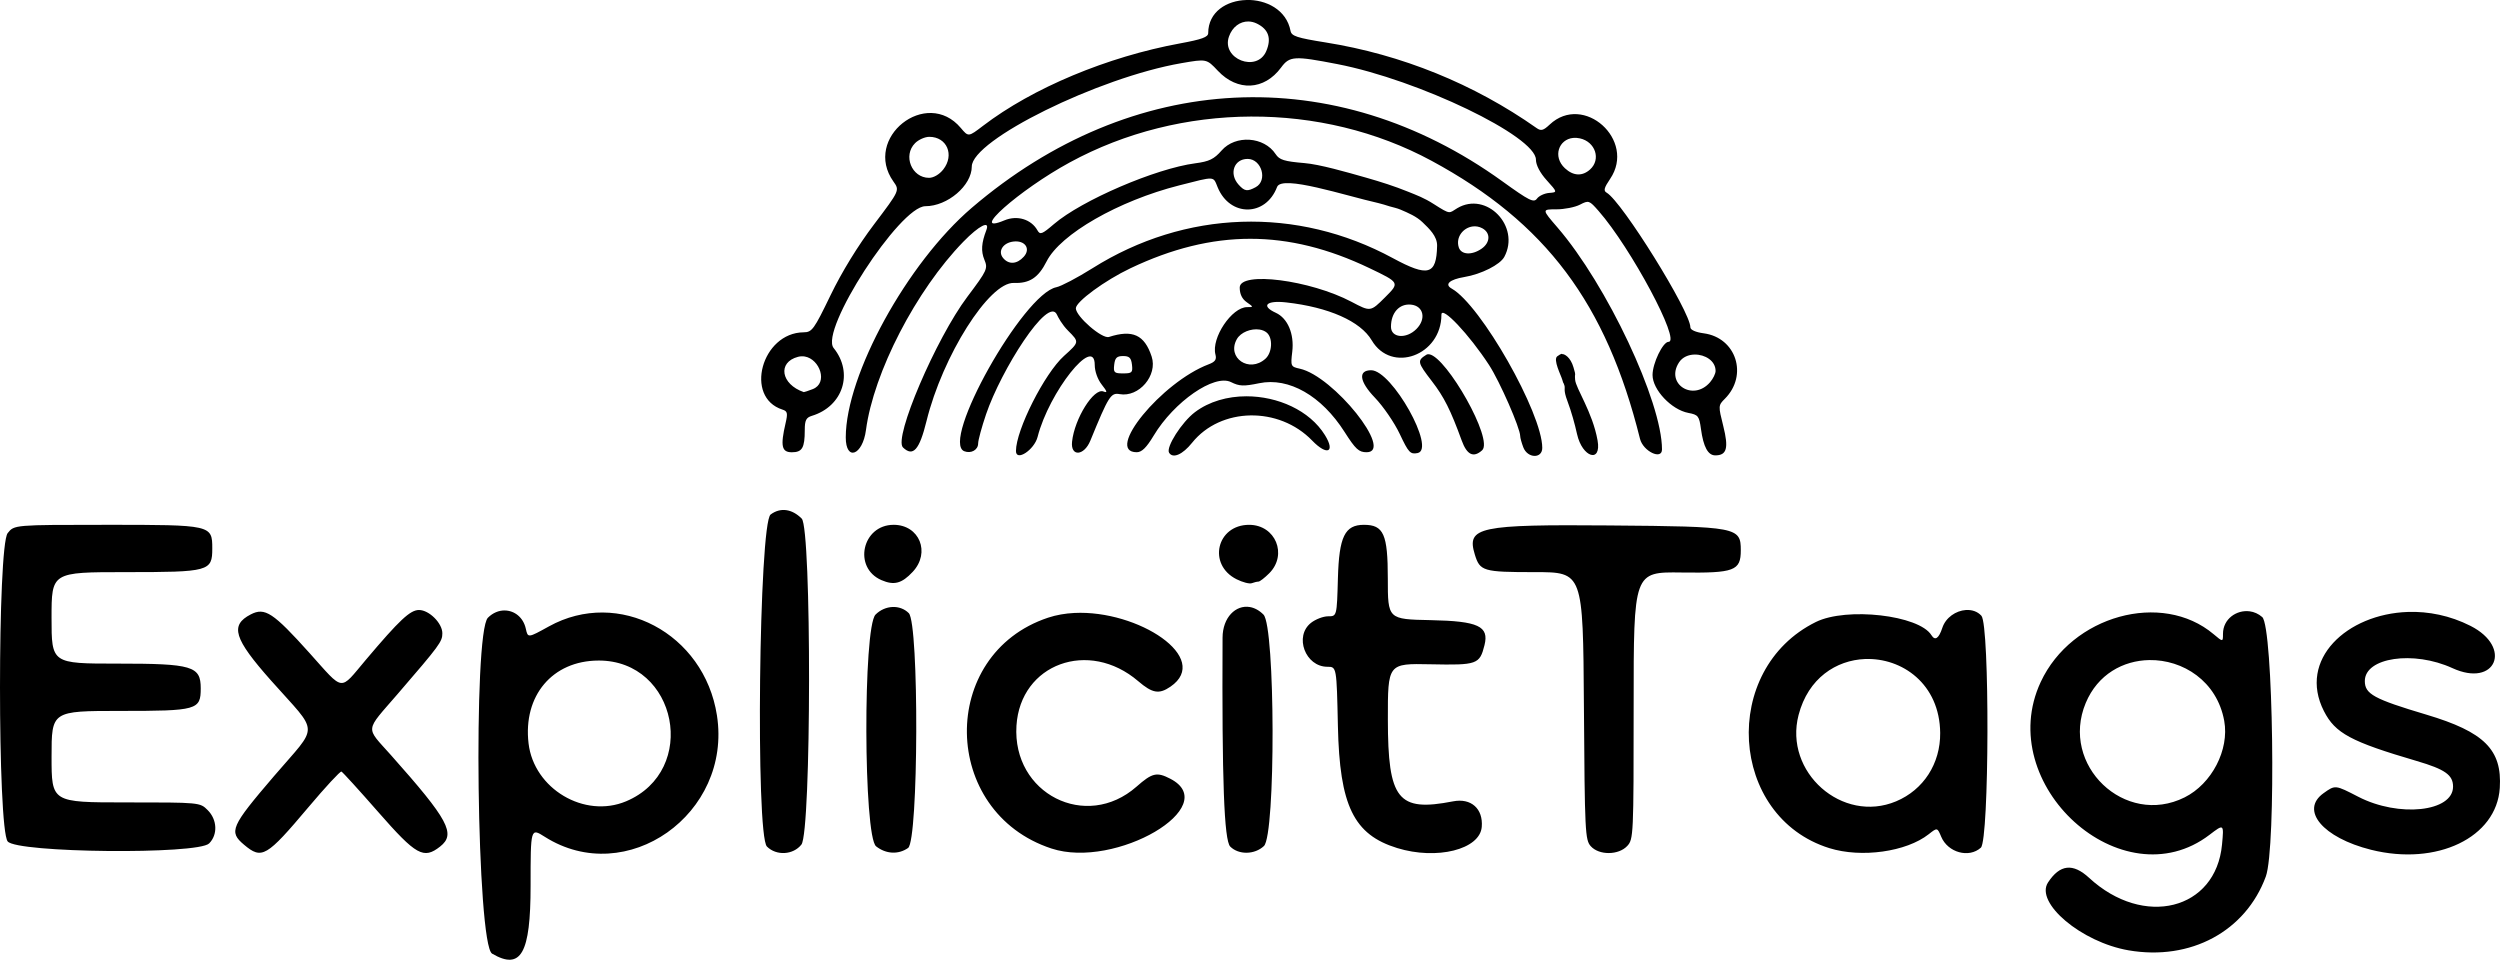 <?xml version="1.0" encoding="UTF-8" standalone="no"?>
<!-- Created with Inkscape (http://www.inkscape.org/) -->

<svg
   width="197.036mm"
   height="75.643mm"
   viewBox="0 0 197.036 75.643"
   version="1.1"
   id="svg1"
   xml:space="preserve"
   xmlns="http://www.w3.org/2000/svg"
   xmlns:svg="http://www.w3.org/2000/svg"><defs
     id="defs1" /><g
     id="layer1"
     transform="translate(-8.957,-93.285)"><path
       d="m 107.19,93.286 c -1.542,0.04 -3.005,0.922 -3.009,2.609 -7.1e-4,0.311 -0.504,0.496 -2.207,0.808 -5.744,1.052 -11.638,3.517 -15.545,6.502 -1.148,0.877 -1.148,0.877 -1.744,0.168 -2.708,-3.221 -7.754,0.789 -5.312,4.221 0.496,0.697 0.496,0.697 -1.526,3.372 -1.274,1.685 -2.543,3.753 -3.431,5.589 -1.309,2.708 -1.46,2.915 -2.121,2.921 -3.307,0.029 -4.701,5.128 -1.666,6.092 0.391,0.124 0.427,0.279 0.243,1.07 -0.417,1.798 -0.311,2.292 0.492,2.292 0.818,0 1.02,-0.346 1.02,-1.744 0,-0.777 0.106,-0.989 0.559,-1.127 2.456,-0.747 3.303,-3.384 1.717,-5.345 -1.123,-1.388 5.209,-11.175 7.231,-11.177 1.75,-0.002 3.654,-1.629 3.657,-3.125 0.004,-2.096 9.974,-7.014 16.519,-8.149 1.987,-0.344 1.987,-0.344 2.872,0.597 1.551,1.651 3.658,1.546 4.984,-0.25 0.674,-0.913 1.027,-0.935 4.433,-0.274 6.41,1.244 15.652,5.691 15.655,7.533 7.4e-4,0.427 0.319,1.036 0.852,1.626 0.851,0.942 0.851,0.943 0.187,0.996 -0.365,0.029 -0.796,0.23 -0.956,0.447 -0.254,0.344 -0.602,0.17 -2.732,-1.365 -13.223,-9.53 -29.159,-8.734 -41.814,2.089 -5.093,4.355 -9.928,13.166 -9.932,18.095 -0.001,1.909 1.326,1.428 1.592,-0.578 0.602,-4.54 3.953,-11.021 7.677,-14.845 1.245,-1.278 2.12,-1.718 1.81,-0.909 -0.389,1.014 -0.431,1.659 -0.153,2.332 0.288,0.696 0.226,0.83 -1.342,2.917 -2.478,3.296 -5.833,11.149 -5.075,11.876 0.794,0.762 1.294,0.202 1.854,-2.076 1.267,-5.148 4.945,-10.965 6.886,-10.89 1.232,0.048 1.931,-0.412 2.579,-1.696 1.087,-2.154 5.664,-4.777 10.459,-5.994 2.882,-0.732 2.653,-0.744 3.027,0.16 0.967,2.338 3.789,2.318 4.679,-0.033 0.372,-0.982 5.356,0.681 7.987,1.27 0.295,0.066 0.582,0.168 0.872,0.254 0.29,0.086 0.592,0.141 0.87,0.261 0.612,0.263 1.255,0.531 1.734,0.994 0.524,0.507 1.167,1.098 1.15,1.862 -0.049,2.294 -0.702,2.475 -3.488,0.967 -7.573,-4.099 -16.353,-3.804 -23.671,0.795 -1.191,0.749 -2.474,1.423 -2.849,1.498 -2.618,0.524 -9.164,12.193 -7.252,12.928 0.534,0.205 1.088,-0.108 1.088,-0.617 0,-0.254 0.281,-1.288 0.624,-2.299 1.184,-3.484 4.902,-9.378 5.585,-7.851 0.087,0.193 0.399,0.785 0.887,1.273 0.886,0.887 0.886,0.887 -0.33,1.981 -1.535,1.381 -3.786,5.836 -3.786,7.492 0,0.859 1.442,-0.082 1.706,-1.113 0.908,-3.545 4.503,-8.07 4.503,-5.668 0,0.497 0.227,1.135 0.552,1.548 0.439,0.559 0.466,0.67 0.132,0.542 -0.761,-0.292 -2.279,2.138 -2.472,3.959 -0.127,1.196 0.944,1.133 1.442,-0.084 1.437,-3.509 1.614,-3.791 2.3,-3.667 1.526,0.277 3.021,-1.472 2.531,-2.961 -0.566,-1.716 -1.501,-2.144 -3.367,-1.543 -0.538,0.174 -2.608,-1.621 -2.608,-2.26 0,-0.518 2.298,-2.202 4.308,-3.157 6.504,-3.09 12.384,-3.093 18.827,-0.01 2.395,1.146 2.395,1.146 1.242,2.297 -1.153,1.151 -1.153,1.151 -2.643,0.363 -3.264,-1.726 -8.818,-2.436 -8.818,-1.127 0,0.512 0.184,0.897 0.552,1.155 0.545,0.381 0.545,0.387 0.034,0.387 -1.211,0 -2.839,2.433 -2.499,3.735 0.104,0.396 -0.021,0.577 -0.528,0.769 -3.714,1.403 -8.24,6.932 -5.675,6.932 0.396,0 0.766,-0.362 1.332,-1.305 1.612,-2.685 4.783,-4.879 6.101,-4.22 0.655,0.327 0.991,0.341 2.221,0.086 2.334,-0.483 4.908,0.987 6.725,3.84 0.867,1.362 1.126,1.6 1.735,1.6 2.191,0 -2.605,-6.001 -5.263,-6.585 -0.714,-0.157 -0.73,-0.193 -0.594,-1.343 0.165,-1.397 -0.359,-2.634 -1.297,-3.062 -1.197,-0.546 -0.748,-0.995 0.819,-0.819 3.357,0.379 5.854,1.486 6.74,2.988 1.558,2.643 5.494,1.196 5.494,-2.021 0,-0.753 2.183,1.554 3.755,3.968 0.844,1.295 2.455,4.974 2.455,5.605 0,0.132 0.109,0.528 0.242,0.878 0.334,0.88 1.496,0.917 1.496,0.048 0,-2.745 -4.849,-11.274 -7.14,-12.556 -0.59,-0.33 -0.169,-0.715 0.993,-0.909 1.341,-0.223 2.826,-0.972 3.157,-1.592 1.287,-2.407 -1.405,-5.197 -3.704,-3.838 -0.665,0.393 -0.489,0.553 -1.857,-0.323 -0.775,-0.496 -1.332,-0.692 -2.027,-0.974 -1.066,-0.433 -2.167,-0.781 -3.274,-1.097 -1.61,-0.459 -3.682,-1.054 -4.889,-1.157 -1.595,-0.135 -1.976,-0.253 -2.273,-0.707 -0.908,-1.386 -3.16,-1.538 -4.258,-0.286 -0.597,0.681 -0.976,0.865 -2.075,1.009 -3.124,0.41 -8.955,2.919 -11.145,4.795 -0.933,0.8 -1.088,0.858 -1.293,0.492 -0.49,-0.877 -1.594,-1.212 -2.602,-0.791 -2.912,1.218 1.152,-2.388 5.143,-4.563 8.764,-4.776 19.834,-4.826 28.52,-0.13 8.999,4.866 13.771,11.231 16.427,21.911 0.245,0.985 1.734,1.701 1.734,0.835 0,-3.749 -4.353,-12.991 -8.239,-17.492 -1.234,-1.43 -1.234,-1.429 -0.087,-1.429 0.631,0 1.468,-0.165 1.859,-0.368 0.689,-0.357 0.734,-0.342 1.47,0.497 2.543,2.899 6.507,10.313 5.514,10.313 -0.447,0 -1.262,1.69 -1.262,2.616 0,1.16 1.49,2.738 2.824,2.988 0.774,0.145 0.853,0.246 0.992,1.265 0.194,1.418 0.554,2.081 1.13,2.081 0.909,0 1.064,-0.573 0.628,-2.312 -0.399,-1.59 -0.397,-1.627 0.125,-2.149 1.851,-1.853 0.897,-4.815 -1.662,-5.159 -0.642,-0.086 -1.055,-0.271 -1.055,-0.472 0,-1.245 -5.393,-9.918 -6.598,-10.611 -0.265,-0.152 -0.208,-0.379 0.275,-1.091 2.068,-3.051 -2.096,-6.788 -4.767,-4.277 -0.5,0.47 -0.683,0.519 -1.031,0.273 -4.939,-3.477 -10.64,-5.791 -16.632,-6.748 -2.257,-0.361 -2.683,-0.5 -2.76,-0.908 -0.319,-1.679 -1.939,-2.479 -3.481,-2.439 z m 0.162,1.692 c 0.22,0.004 0.446,0.057 0.667,0.166 0.917,0.451 1.161,1.163 0.741,2.162 -0.728,1.732 -3.565,0.63 -2.942,-1.143 0.266,-0.757 0.873,-1.196 1.534,-1.185 z M 82.197,104.069 c 1.393,0 2.002,1.429 1.1,2.577 -0.304,0.386 -0.762,0.655 -1.118,0.655 -1.37,0 -2.077,-1.757 -1.1,-2.735 0.273,-0.273 0.776,-0.497 1.118,-0.497 z m 50.754,0.085 c 0.163,-0.015 0.338,-0.005 0.524,0.036 1.225,0.269 1.68,1.657 0.803,2.451 -0.61,0.553 -1.324,0.518 -1.983,-0.096 -0.985,-0.918 -0.482,-2.283 0.656,-2.391 z m -25.667,1.655 c 1.113,0 1.603,1.712 0.638,2.229 -0.665,0.356 -0.871,0.326 -1.344,-0.197 -0.777,-0.86 -0.37,-2.031 0.706,-2.031 z m 17.738,5.324 c 0.247,-0.033 0.509,0.007 0.758,0.141 0.666,0.357 0.644,1.123 -0.046,1.607 -0.769,0.539 -1.617,0.492 -1.805,-0.101 -0.255,-0.803 0.352,-1.549 1.092,-1.647 z m -36.197,1.19 c 0.924,-0.112 1.389,0.568 0.819,1.198 -0.537,0.594 -1.185,0.633 -1.628,0.099 -0.435,-0.525 -0.016,-1.197 0.809,-1.297 z m 31.337,4.971 c 0.995,0.097 1.223,1.127 0.426,1.925 -0.803,0.804 -2.002,0.697 -2.002,-0.178 0,-1.108 0.657,-1.837 1.576,-1.747 z m -11.941,1.964 c 0.218,0.033 0.416,0.111 0.57,0.239 0.499,0.415 0.444,1.57 -0.098,2.061 -1.277,1.157 -3.078,-0.07 -2.258,-1.538 0.31,-0.555 1.134,-0.86 1.786,-0.761 z m 23.851,1.936 c 0.023,-0.019 -0.025,-0.087 -0.379,0.172 -0.354,0.259 0.298,1.502 0.394,1.848 0.097,0.346 0.059,0.175 0.087,0.252 0.029,0.077 0.017,-0.02 0.085,0.211 0.068,0.231 -0.101,0.328 0.226,1.197 0.327,0.869 0.592,1.839 0.766,2.626 h 5.2e-4 c 0.409,1.848 1.941,2.319 1.617,0.497 -0.397,-2.235 -1.713,-4.097 -1.769,-4.78 -0.057,-0.682 0.106,-0.162 -0.128,-0.976 -0.234,-0.814 -0.723,-1.071 -0.9,-1.048 -0.177,0.023 -0.023,0.019 2e-5,0 0.023,-0.019 -0.023,0.018 5e-5,-4e-5 z m -10.46,0.016 c -0.091,-0.016 -0.173,-0.005 -0.241,0.038 -0.735,0.46 -0.707,0.594 0.437,2.078 0.963,1.249 1.475,2.267 2.354,4.681 0.413,1.134 0.928,1.38 1.607,0.768 0.921,-0.831 -2.784,-7.323 -4.156,-7.565 z m 20.911,0.019 c 0.808,-0.011 1.647,0.488 1.647,1.291 0,0.213 -0.196,0.614 -0.435,0.891 -1.337,1.548 -3.553,0.126 -2.444,-1.568 0.273,-0.417 0.746,-0.608 1.231,-0.614 z m -45.05,0.118 c 0.493,0 0.637,0.141 0.7,0.684 0.071,0.617 0.003,0.684 -0.7,0.684 -0.702,0 -0.771,-0.067 -0.7,-0.684 0.062,-0.543 0.207,-0.684 0.7,-0.684 z m -25.086,0.037 c 1.186,0.205 1.862,2.1 0.618,2.573 -0.359,0.137 -0.672,0.241 -0.698,0.233 -1.805,-0.619 -2.089,-2.354 -0.456,-2.781 0.186,-0.049 0.366,-0.054 0.535,-0.025 z m 44.639,1.082 c -1.053,0 -0.933,0.89 0.293,2.163 0.657,0.683 1.54,1.971 1.961,2.864 0.693,1.468 0.827,1.611 1.4,1.501 1.479,-0.283 -2.016,-6.528 -3.654,-6.528 z m -9.84,2.053 c -1.475,0.002 -2.925,0.402 -4.051,1.252 -1.036,0.782 -2.301,2.767 -2.037,3.196 0.297,0.482 1.061,0.152 1.812,-0.784 2.252,-2.805 6.843,-2.888 9.468,-0.171 1.172,1.213 1.843,0.926 1.006,-0.429 -1.213,-1.964 -3.739,-3.067 -6.197,-3.064 z m -36.27,8.973 c -0.42,-0.055 -0.839,0.058 -1.222,0.344 -0.921,0.688 -1.194,25.266 -0.291,26.17 0.742,0.743 2.071,0.666 2.717,-0.156 0.788,-1.002 0.81,-24.905 0.024,-25.692 -0.387,-0.387 -0.808,-0.611 -1.228,-0.666 z m -53.53,1.157 c -7.309,0 -7.31,1.7e-4 -7.824,0.655 -0.806,1.026 -0.806,23.271 0,24.297 0.715,0.909 14.987,1.051 15.879,0.158 0.69,-0.691 0.64,-1.869 -0.113,-2.622 -0.61,-0.61 -0.61,-0.61 -6.458,-0.61 -5.848,0 -5.849,2e-5 -5.849,-3.605 0,-3.605 -5.7e-5,-3.605 5.426,-3.605 6.061,0 6.331,-0.076 6.331,-1.783 0,-1.752 -0.655,-1.946 -6.555,-1.946 -5.202,0 -5.203,2e-5 -5.203,-3.605 0,-3.605 2.06e-4,-3.605 5.837,-3.605 6.596,0 6.831,-0.064 6.831,-1.865 0,-1.852 -0.058,-1.864 -8.303,-1.864 z m 62,0 c -2.48,0 -3.222,3.379 -0.957,4.359 0.994,0.43 1.602,0.269 2.464,-0.654 1.42,-1.519 0.53,-3.706 -1.507,-3.706 z m 28.023,0 c -2.567,0 -3.293,3.136 -0.993,4.29 0.478,0.24 1.017,0.38 1.199,0.311 0.182,-0.069 0.418,-0.125 0.525,-0.125 0.107,0 0.489,-0.295 0.849,-0.655 1.468,-1.469 0.496,-3.82 -1.58,-3.82 z m 9.046,0 c -1.507,0 -1.96,0.929 -2.051,4.204 -0.083,3.006 -0.083,3.006 -0.774,3.006 -0.38,0 -0.986,0.232 -1.346,0.515 -1.346,1.06 -0.449,3.463 1.292,3.463 0.727,0 0.726,0 0.827,4.674 0.135,6.276 1.242,8.555 4.671,9.613 3.122,0.963 6.519,0.114 6.667,-1.666 0.119,-1.435 -0.842,-2.292 -2.259,-2.015 -4.357,0.852 -5.135,-0.126 -5.141,-6.451 -0.004,-4.422 -0.004,-4.422 3.368,-4.351 3.671,0.077 3.868,0.007 4.247,-1.505 0.375,-1.496 -0.487,-1.898 -4.23,-1.974 -3.389,-0.069 -3.389,-0.069 -3.389,-3.276 0,-3.501 -0.327,-4.237 -1.883,-4.237 z m 19.455,0.05 c -10.417,-0.086 -11.376,0.118 -10.72,2.278 0.404,1.329 0.647,1.401 4.728,1.401 3.804,0 3.804,-4.7e-4 3.874,10.54 0.066,9.962 0.096,10.57 0.543,11.064 0.656,0.725 2.187,0.713 2.871,-0.021 0.493,-0.53 0.506,-0.82 0.506,-11.074 0,-10.53 -2.5e-4,-10.531 3.766,-10.48 4.173,0.056 4.679,-0.134 4.679,-1.753 0,-1.819 -0.28,-1.872 -10.247,-1.954 z m -56.614,6.426 c -0.474,0.021 -0.957,0.222 -1.333,0.598 -0.994,0.994 -0.953,17.481 0.045,18.267 0.778,0.612 1.757,0.662 2.519,0.128 0.824,-0.578 0.876,-17.687 0.055,-18.508 -0.345,-0.346 -0.812,-0.506 -1.286,-0.485 z m 28.161,0.003 c -1.097,-0.184 -2.138,0.806 -2.145,2.418 -0.052,11.234 0.122,15.978 0.606,16.462 0.665,0.665 1.922,0.645 2.654,-0.043 0.931,-0.876 0.899,-17.306 -0.035,-18.241 -0.342,-0.343 -0.714,-0.535 -1.08,-0.596 z m -65.476,0.234 c -0.697,0 -1.532,0.781 -4.181,3.916 -2.117,2.505 -1.681,2.557 -4.453,-0.529 -2.864,-3.188 -3.515,-3.616 -4.627,-3.04 -1.657,0.857 -1.334,1.908 1.604,5.218 3.831,4.318 3.801,3.355 0.229,7.527 -3.412,3.985 -3.584,4.379 -2.362,5.408 1.405,1.183 1.759,0.976 5.082,-2.966 1.332,-1.58 2.499,-2.84 2.593,-2.801 0.094,0.039 1.396,1.47 2.892,3.179 3.006,3.433 3.584,3.756 4.889,2.729 1.259,-0.991 0.663,-2.098 -3.878,-7.204 -2.029,-2.281 -2.081,-1.792 0.518,-4.806 3.333,-3.866 3.533,-4.138 3.533,-4.797 0,-0.793 -1.044,-1.834 -1.84,-1.834 z m 121.912,0.002 c -0.772,0.053 -1.58,0.58 -1.852,1.403 -0.278,0.843 -0.574,1.043 -0.86,0.58 -0.976,-1.58 -6.685,-2.233 -9.104,-1.041 -7.555,3.725 -6.865,15.353 1.058,17.825 2.524,0.788 6.068,0.292 7.83,-1.096 0.679,-0.535 0.679,-0.534 0.988,0.2 0.524,1.247 2.19,1.705 3.124,0.859 0.664,-0.602 0.705,-17.546 0.043,-18.277 -0.313,-0.347 -0.764,-0.485 -1.227,-0.453 z m -115.157,0.034 c -0.455,-0.004 -0.93,0.178 -1.326,0.575 -1.181,1.182 -0.873,25.772 0.332,26.474 2.28,1.33 3.033,0.003 3.033,-5.343 0,-4.576 -6e-5,-4.576 1.114,-3.869 6.439,4.088 14.783,-1.794 13.573,-9.569 -1.006,-6.47 -7.758,-10.045 -13.242,-7.011 -1.66,0.918 -1.659,0.918 -1.82,0.187 -0.2,-0.911 -0.905,-1.435 -1.663,-1.442 z m 137.532,0.07 c -1.038,-0.141 -2.108,0.606 -2.108,1.769 0,0.655 -2.6e-4,0.655 -0.742,0.03 -4.076,-3.433 -11.18,-1.468 -13.623,3.769 -3.772,8.086 6.415,17.308 13.305,12.044 1.137,-0.868 1.137,-0.868 0.984,0.768 -0.482,5.165 -6.174,6.592 -10.473,2.626 -1.279,-1.18 -2.306,-1.065 -3.241,0.363 -1.049,1.603 2.639,4.709 6.348,5.348 4.886,0.841 9.226,-1.492 10.818,-5.817 0.827,-2.247 0.586,-19.687 -0.283,-20.449 -0.298,-0.261 -0.64,-0.406 -0.986,-0.453 z m 12.474,0.048 c -4.806,0.156 -8.702,3.743 -6.626,7.816 0.891,1.748 2.115,2.406 7.321,3.934 2.223,0.653 2.856,1.1 2.856,2.016 0,1.99 -4.275,2.449 -7.467,0.802 -1.826,-0.943 -1.816,-0.942 -2.74,-0.283 -1.879,1.339 -0.057,3.509 3.745,4.46 5.187,1.296 9.897,-0.965 10.145,-4.871 0.192,-3.014 -1.214,-4.417 -5.793,-5.782 -4.127,-1.23 -4.844,-1.621 -4.844,-2.646 0,-1.858 3.842,-2.423 6.905,-1.017 3.406,1.563 4.77,-1.635 1.421,-3.332 -1.617,-0.819 -3.32,-1.149 -4.922,-1.097 z m -105.109,0.08 c -0.717,0.036 -1.418,0.154 -2.073,0.372 -8.668,2.882 -8.483,15.321 0.27,18.194 5.052,1.658 13.549,-3.334 9.363,-5.5 -1.065,-0.551 -1.423,-0.467 -2.659,0.621 -3.983,3.509 -9.805,0.553 -9.465,-4.805 0.31,-4.876 5.698,-6.844 9.596,-3.505 1.117,0.957 1.644,1.048 2.539,0.434 3.291,-2.254 -2.549,-6.061 -7.572,-5.811 z m 62.315,3.631 c 2.908,-0.115 5.887,1.953 5.923,5.825 0.022,2.414 -1.311,4.483 -3.473,5.39 -4.245,1.78 -8.859,-2.303 -7.688,-6.803 0.758,-2.912 2.977,-4.323 5.238,-4.413 z m 22.405,0.082 c 2.637,-0.043 5.336,1.65 5.905,4.793 0.412,2.274 -0.98,4.961 -3.122,6.029 -4.711,2.35 -9.837,-2.544 -7.794,-7.44 0.945,-2.265 2.959,-3.348 5.011,-3.382 z m -122.233,0.037 c 6.229,-0.023 7.937,8.68 2.178,11.096 -3.281,1.376 -7.26,-0.986 -7.683,-4.561 -0.445,-3.764 1.878,-6.521 5.506,-6.534 z"
       style="baseline-shift:baseline;display:inline;overflow:visible;vector-effect:none;enable-background:accumulate;stop-color:#000000;stop-opacity:1"
       id="path2" /></g></svg>
